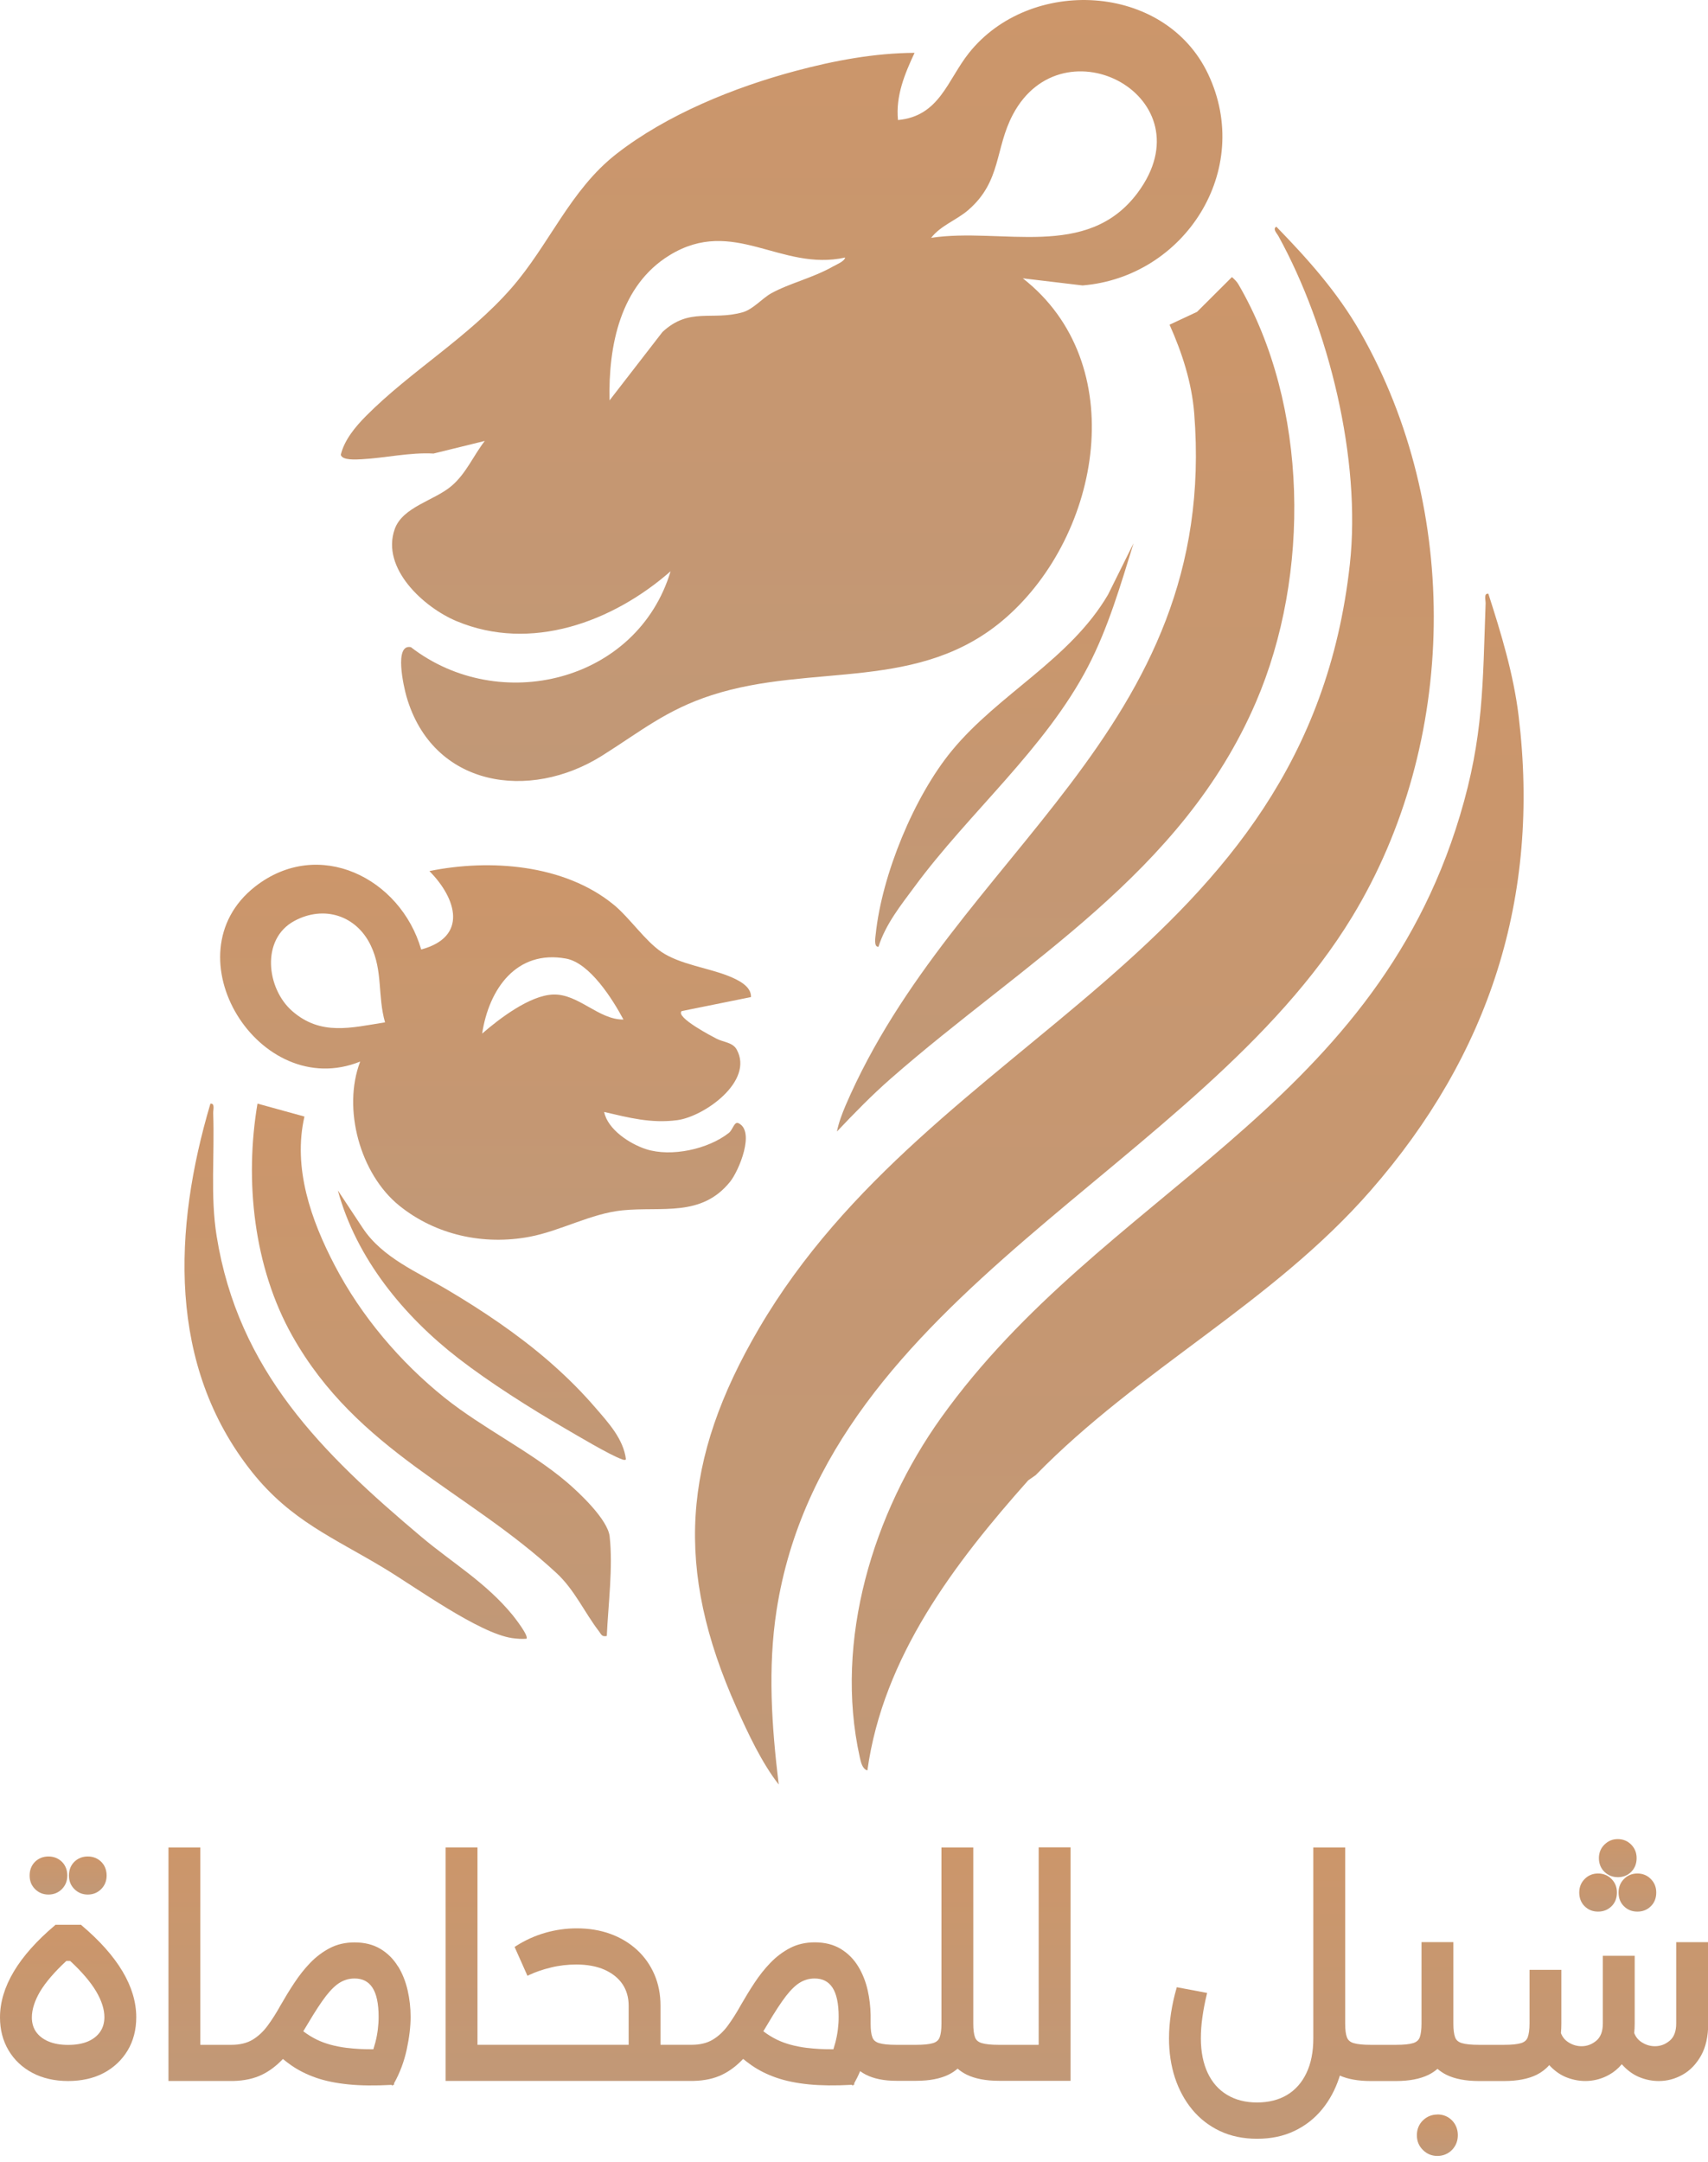 <svg width="49" height="62" viewBox="0 0 49 62" fill="none" xmlns="http://www.w3.org/2000/svg">
<path d="M19.237 16.382C17.577 17.835 15.231 18.706 13.093 17.809C12.165 17.42 10.927 16.303 11.323 15.174C11.55 14.532 12.465 14.354 12.957 13.932C13.378 13.57 13.574 13.075 13.908 12.644L12.438 13.005C11.755 12.967 11.049 13.134 10.374 13.169C10.227 13.176 9.812 13.208 9.777 13.039C9.881 12.612 10.197 12.235 10.498 11.931C11.782 10.638 13.427 9.682 14.668 8.265C15.761 7.017 16.355 5.447 17.69 4.409C19.132 3.286 21.061 2.505 22.817 2.036C23.931 1.738 25.08 1.522 26.238 1.515C25.954 2.119 25.692 2.756 25.762 3.442C26.955 3.332 27.179 2.296 27.797 1.52C29.545 -0.677 33.414 -0.506 34.66 2.125C35.968 4.889 33.974 7.948 31.055 8.185L29.343 7.981C32.458 10.417 31.592 15.312 28.866 17.705C26.393 19.876 23.318 18.995 20.416 19.934C19.114 20.355 18.379 20.974 17.279 21.665C15.188 22.985 12.413 22.572 11.662 19.975C11.583 19.698 11.297 18.457 11.788 18.557C14.322 20.514 18.283 19.563 19.24 16.376L19.237 16.382ZM26.713 6.82C28.736 6.514 31.186 7.471 32.635 5.531C34.678 2.793 30.501 0.561 29.058 3.285C28.54 4.262 28.732 5.192 27.786 6.016C27.448 6.312 26.989 6.463 26.713 6.82ZM24.247 7.385C22.395 7.793 21.043 6.197 19.21 7.318C17.793 8.185 17.451 9.918 17.487 11.481L19.005 9.52C19.778 8.801 20.421 9.205 21.308 8.954C21.605 8.869 21.865 8.556 22.123 8.412C22.644 8.123 23.314 7.973 23.903 7.639C24.005 7.581 24.222 7.497 24.247 7.385Z" fill="url(#paint0_linear_293_9818)"/>
<path d="M22.339 51.169C21.853 50.547 21.459 49.704 21.133 48.975C19.344 44.979 19.572 41.854 21.77 38.099C26.762 29.574 37.478 27.475 38.725 16.182C39.056 13.179 38.124 9.397 36.674 6.766C36.635 6.694 36.499 6.563 36.617 6.501C37.529 7.439 38.373 8.382 39.028 9.529C41.922 14.595 41.822 21.306 38.791 26.29C34.41 33.496 23.695 37.105 22.28 46.167C22.021 47.832 22.14 49.508 22.34 51.169H22.339Z" fill="url(#paint1_linear_293_9818)"/>
<path d="M29.708 42.302L29.498 42.449C27.389 44.818 25.336 47.504 24.884 50.767C24.734 50.724 24.695 50.517 24.665 50.385C23.923 47.038 25.053 43.374 26.999 40.653C31.639 34.169 39.324 31.899 41.883 23.389C42.566 21.117 42.535 19.62 42.62 17.305C42.623 17.208 42.56 17.005 42.699 17.025C43.066 18.166 43.421 19.33 43.567 20.529C44.199 25.742 42.717 30.255 39.322 34.139C36.488 37.382 32.691 39.247 29.709 42.302H29.708Z" fill="url(#paint2_linear_293_9818)"/>
<path d="M12.08 27.227C13.429 26.868 13.101 25.767 12.319 24.978C14.049 24.625 16.188 24.78 17.606 25.942C18.063 26.317 18.502 26.974 18.972 27.294C19.512 27.658 20.312 27.749 20.908 27.99C21.158 28.091 21.558 28.274 21.545 28.591L19.556 28.993C19.365 29.169 20.457 29.733 20.56 29.786C20.755 29.886 21.019 29.889 21.133 30.092C21.64 31.002 20.202 32.017 19.432 32.12C18.678 32.22 18.04 32.049 17.332 31.885C17.436 32.394 18.078 32.807 18.541 32.954C19.258 33.182 20.315 32.955 20.909 32.486C21.026 32.394 21.065 32.147 21.188 32.208C21.669 32.441 21.201 33.568 20.944 33.888C20.12 34.908 18.996 34.593 17.858 34.706C16.953 34.797 16.082 35.297 15.189 35.465C13.877 35.711 12.504 35.419 11.453 34.57C10.333 33.665 9.816 31.797 10.333 30.44C7.44 31.605 4.817 27.383 7.317 25.424C9.142 23.996 11.491 25.178 12.083 27.226L12.08 27.227ZM11.046 29.316C10.829 28.551 10.988 27.851 10.639 27.116C10.227 26.249 9.295 25.95 8.446 26.407C7.479 26.926 7.644 28.347 8.384 28.993C9.207 29.71 10.073 29.468 11.046 29.316ZM17.886 29.235C17.577 28.656 16.921 27.611 16.238 27.487C14.816 27.229 14.027 28.359 13.832 29.638C14.326 29.21 15.195 28.544 15.866 28.518C16.594 28.491 17.17 29.244 17.887 29.235H17.886Z" fill="url(#paint3_linear_293_9818)"/>
<path d="M24.01 32.45C24.058 32.199 24.159 31.934 24.259 31.698C27.378 24.45 34.988 20.998 34.26 11.851C34.189 10.965 33.911 10.112 33.553 9.311L34.342 8.942L35.342 7.945C35.413 8.007 35.482 8.073 35.53 8.156C37.545 11.616 37.598 16.492 36.032 20.131C33.915 25.055 29.383 27.575 25.561 30.923C25.016 31.399 24.506 31.923 24.009 32.448L24.01 32.45Z" fill="url(#paint4_linear_293_9818)"/>
<path d="M17.408 46.911C17.264 46.942 17.252 46.867 17.183 46.777C16.77 46.239 16.482 45.586 15.969 45.111C13.406 42.732 10.249 41.615 8.387 38.308C7.277 36.336 7.013 33.86 7.387 31.646L8.734 32.017C8.396 33.49 8.923 34.985 9.6 36.28C10.361 37.739 11.479 39.057 12.757 40.081C13.842 40.949 15.226 41.621 16.254 42.494C16.629 42.812 17.438 43.577 17.49 44.058C17.589 44.937 17.448 46.024 17.408 46.912V46.911Z" fill="url(#paint5_linear_293_9818)"/>
<path d="M15.102 46.991C14.961 47.001 14.825 46.991 14.686 46.971C13.731 46.827 11.926 45.514 11.021 44.969C9.563 44.09 8.344 43.607 7.23 42.21C4.796 39.154 4.973 35.231 6.036 31.648C6.176 31.63 6.111 31.831 6.116 31.928C6.161 33.084 6.03 34.299 6.215 35.443C6.836 39.309 9.242 41.673 12.079 44.061C12.982 44.822 13.926 45.365 14.704 46.31C14.778 46.402 15.18 46.917 15.102 46.991Z" fill="url(#paint6_linear_293_9818)"/>
<path d="M25.201 27.147C25.062 27.162 25.115 26.87 25.123 26.787C25.302 25.079 26.223 22.841 27.309 21.523C28.652 19.893 30.698 18.914 31.789 17.049L32.52 15.578C32.147 16.778 31.794 18 31.212 19.117C29.988 21.467 27.804 23.3 26.24 25.422C25.844 25.957 25.41 26.496 25.203 27.145L25.201 27.147Z" fill="url(#paint7_linear_293_9818)"/>
<path d="M15.877 39.148C16.304 39.527 16.707 39.931 17.08 40.364C17.448 40.79 17.889 41.264 17.958 41.851C17.919 41.872 17.889 41.862 17.847 41.847C17.496 41.724 16.566 41.167 16.19 40.949C15.202 40.374 14.055 39.649 13.154 38.953C11.587 37.742 10.224 36.09 9.693 34.136L10.409 35.218C10.976 36.072 11.993 36.485 12.832 36.983C13.845 37.583 14.855 38.26 15.757 39.042C15.797 39.077 15.836 39.112 15.875 39.147L15.877 39.148Z" fill="url(#paint8_linear_293_9818)"/>
<path d="M2.518 54.326C2.671 54.326 2.8 54.273 2.903 54.169C3.007 54.065 3.059 53.934 3.059 53.78C3.059 53.626 3.007 53.488 2.903 53.386C2.8 53.285 2.671 53.234 2.518 53.234C2.366 53.234 2.237 53.285 2.133 53.386C2.03 53.488 1.978 53.621 1.978 53.78C1.978 53.939 2.03 54.065 2.133 54.169C2.237 54.273 2.366 54.326 2.518 54.326Z" fill="url(#paint9_linear_293_9818)"/>
<path d="M1.39 54.326C1.543 54.326 1.672 54.273 1.776 54.169C1.879 54.065 1.931 53.934 1.931 53.78C1.931 53.626 1.879 53.488 1.776 53.386C1.672 53.285 1.543 53.234 1.39 53.234C1.238 53.234 1.109 53.285 1.005 53.386C0.902 53.488 0.85 53.621 0.85 53.78C0.85 53.939 0.902 54.065 1.005 54.169C1.109 54.273 1.238 54.326 1.39 54.326Z" fill="url(#paint10_linear_293_9818)"/>
<path d="M2.34 55.206L2.325 55.192H1.593L1.578 55.206C0.53 56.091 0 56.979 0 57.85C0 58.201 0.082 58.519 0.246 58.794C0.409 59.069 0.641 59.287 0.935 59.442C1.227 59.595 1.57 59.673 1.954 59.673C2.337 59.673 2.686 59.596 2.977 59.442C3.268 59.287 3.498 59.069 3.663 58.795C3.827 58.52 3.909 58.199 3.909 57.844C3.909 56.973 3.382 56.087 2.339 55.207L2.34 55.206ZM2.012 56.229C2.348 56.539 2.598 56.833 2.757 57.1C2.916 57.368 2.995 57.618 2.995 57.842C2.995 58.001 2.955 58.142 2.874 58.26C2.793 58.379 2.674 58.472 2.525 58.537C2.37 58.603 2.178 58.637 1.955 58.637C1.732 58.637 1.545 58.603 1.389 58.537C1.236 58.472 1.116 58.379 1.035 58.263C0.954 58.148 0.914 58.009 0.914 57.85C0.914 57.621 0.995 57.37 1.152 57.103C1.311 56.839 1.564 56.544 1.904 56.229H2.012Z" fill="url(#paint11_linear_293_9818)"/>
<path d="M11.418 56.388C11.292 56.18 11.124 56.011 10.919 55.887C10.712 55.761 10.46 55.698 10.171 55.698C9.909 55.698 9.671 55.752 9.463 55.861C9.256 55.968 9.067 56.111 8.899 56.285C8.733 56.457 8.579 56.653 8.441 56.863C8.303 57.07 8.173 57.285 8.05 57.5C7.93 57.717 7.804 57.915 7.677 58.087C7.552 58.257 7.405 58.393 7.244 58.49C7.083 58.585 6.88 58.635 6.637 58.635H5.747V52.976H4.833V59.672H6.692C7.01 59.664 7.289 59.604 7.522 59.489C7.734 59.386 7.931 59.236 8.116 59.041C8.194 59.104 8.274 59.166 8.357 59.224C8.564 59.368 8.803 59.487 9.07 59.58C9.335 59.672 9.648 59.735 10 59.77C10.347 59.805 10.76 59.809 11.23 59.784L11.265 59.806L11.28 59.781H11.305L11.304 59.74C11.472 59.44 11.593 59.115 11.668 58.771C11.743 58.423 11.78 58.108 11.78 57.833C11.78 57.579 11.752 57.323 11.695 57.075C11.638 56.824 11.547 56.593 11.422 56.388H11.418ZM9.958 58.724C9.62 58.682 9.326 58.602 9.087 58.485C8.952 58.419 8.823 58.339 8.701 58.246C8.746 58.175 8.791 58.099 8.836 58.022C9.036 57.683 9.211 57.417 9.356 57.229C9.499 57.046 9.636 56.916 9.765 56.842C9.891 56.769 10.027 56.733 10.171 56.733C10.398 56.733 10.564 56.816 10.681 56.989C10.8 57.166 10.862 57.449 10.862 57.831C10.862 58.077 10.831 58.323 10.769 58.564C10.751 58.631 10.732 58.697 10.711 58.762C10.432 58.765 10.18 58.75 9.96 58.723L9.958 58.724Z" fill="url(#paint12_linear_293_9818)"/>
<path d="M29.788 58.635H28.652C28.436 58.635 28.271 58.618 28.164 58.585C28.066 58.555 28.003 58.502 27.973 58.422C27.939 58.332 27.922 58.199 27.922 58.025V52.976H27.009V58.025C27.009 58.199 26.991 58.332 26.957 58.422C26.926 58.502 26.865 58.555 26.77 58.585C26.665 58.618 26.499 58.635 26.279 58.635H25.706C25.491 58.635 25.326 58.618 25.218 58.585C25.121 58.555 25.058 58.502 25.028 58.422C24.993 58.332 24.977 58.199 24.977 58.025V57.776C24.972 57.539 24.945 57.303 24.893 57.073C24.836 56.822 24.745 56.59 24.62 56.386C24.494 56.179 24.327 56.011 24.121 55.885C23.915 55.76 23.663 55.696 23.374 55.696C23.112 55.696 22.873 55.751 22.665 55.859C22.458 55.967 22.27 56.109 22.102 56.283C21.935 56.456 21.781 56.651 21.643 56.861C21.505 57.069 21.375 57.284 21.252 57.498C21.132 57.715 21.006 57.913 20.879 58.086C20.755 58.255 20.608 58.391 20.446 58.488C20.286 58.584 20.082 58.634 19.839 58.634H18.949V57.511C18.949 57.188 18.891 56.889 18.774 56.618C18.657 56.347 18.489 56.109 18.275 55.912C18.061 55.716 17.805 55.561 17.514 55.455C17.224 55.349 16.898 55.295 16.549 55.295C16.244 55.295 15.94 55.337 15.644 55.422C15.349 55.507 15.066 55.634 14.804 55.802L14.763 55.828L15.132 56.656L15.183 56.631C15.36 56.548 15.568 56.475 15.805 56.418C16.04 56.36 16.286 56.332 16.534 56.332C16.847 56.332 17.122 56.383 17.346 56.483C17.568 56.583 17.742 56.722 17.859 56.896C17.976 57.07 18.035 57.278 18.035 57.511V58.634H13.698V52.975H12.784V59.67H19.896C20.214 59.663 20.493 59.602 20.726 59.487C20.938 59.384 21.135 59.234 21.32 59.039C21.398 59.103 21.479 59.165 21.561 59.222C21.768 59.366 22.007 59.486 22.274 59.578C22.539 59.67 22.852 59.734 23.204 59.769C23.55 59.803 23.964 59.808 24.434 59.782L24.469 59.805L24.482 59.779H24.508L24.506 59.738C24.569 59.626 24.626 59.51 24.676 59.389C24.727 59.427 24.779 59.46 24.837 59.489C25.067 59.607 25.362 59.667 25.712 59.667H26.285C26.662 59.667 26.976 59.607 27.215 59.489C27.311 59.442 27.396 59.384 27.473 59.318C27.549 59.384 27.635 59.442 27.731 59.489C27.97 59.607 28.284 59.667 28.661 59.667H30.712V52.972H29.798V58.63L29.788 58.635ZM23.157 58.724C22.818 58.682 22.524 58.602 22.285 58.485C22.15 58.419 22.021 58.339 21.899 58.246C21.944 58.175 21.989 58.099 22.034 58.022C22.234 57.683 22.409 57.417 22.554 57.229C22.697 57.046 22.834 56.916 22.963 56.842C23.089 56.769 23.225 56.733 23.369 56.733C23.596 56.733 23.762 56.816 23.879 56.989C23.998 57.166 24.06 57.449 24.06 57.831C24.06 58.077 24.029 58.323 23.967 58.564C23.949 58.63 23.93 58.697 23.909 58.762C23.628 58.765 23.378 58.75 23.158 58.723L23.157 58.724Z" fill="url(#paint13_linear_293_9818)"/>
<path d="M41.237 60.634C41.074 60.634 40.935 60.692 40.821 60.802C40.707 60.914 40.648 61.058 40.648 61.228C40.648 61.397 40.705 61.533 40.819 61.648C40.933 61.763 41.074 61.821 41.236 61.821C41.398 61.821 41.546 61.762 41.657 61.647C41.768 61.532 41.823 61.389 41.823 61.226C41.823 61.063 41.766 60.913 41.655 60.801C41.544 60.689 41.402 60.631 41.234 60.631L41.237 60.634Z" fill="url(#paint14_linear_293_9818)"/>
<path d="M46.411 53.828C46.564 53.828 46.693 53.777 46.796 53.676C46.899 53.574 46.952 53.441 46.952 53.282C46.952 53.123 46.899 52.998 46.796 52.893C46.693 52.789 46.564 52.736 46.411 52.736C46.258 52.736 46.137 52.789 46.03 52.892C45.924 52.996 45.87 53.128 45.87 53.282C45.87 53.436 45.924 53.574 46.03 53.676C46.137 53.777 46.264 53.827 46.411 53.827V53.828Z" fill="url(#paint15_linear_293_9818)"/>
<path d="M46.434 54.269C46.434 54.429 46.486 54.561 46.589 54.662C46.693 54.764 46.822 54.815 46.974 54.815C47.127 54.815 47.256 54.764 47.359 54.662C47.463 54.561 47.515 54.428 47.515 54.269C47.515 54.11 47.463 53.984 47.359 53.88C47.256 53.775 47.127 53.722 46.974 53.722C46.822 53.722 46.693 53.775 46.589 53.88C46.486 53.984 46.434 54.114 46.434 54.269Z" fill="url(#paint16_linear_293_9818)"/>
<path d="M48.088 55.69V58.025C48.088 58.248 48.025 58.413 47.902 58.516C47.773 58.623 47.634 58.675 47.477 58.675C47.349 58.675 47.227 58.64 47.113 58.57C47.003 58.505 46.928 58.414 46.883 58.295C46.892 58.208 46.897 58.119 46.897 58.025V56.082H45.983V58.025C45.983 58.248 45.92 58.413 45.797 58.516C45.668 58.623 45.529 58.675 45.372 58.675C45.244 58.675 45.121 58.64 45.008 58.57C44.9 58.505 44.825 58.416 44.781 58.299C44.789 58.211 44.793 58.121 44.793 58.025V56.485H43.88V58.025C43.88 58.199 43.861 58.332 43.827 58.422C43.796 58.502 43.736 58.555 43.64 58.585C43.535 58.618 43.369 58.635 43.148 58.635H42.425C42.209 58.635 42.044 58.618 41.936 58.585C41.839 58.555 41.776 58.502 41.746 58.422C41.712 58.332 41.695 58.199 41.695 58.025V55.69H40.781V58.025C40.781 58.199 40.763 58.332 40.73 58.422C40.699 58.502 40.637 58.555 40.543 58.585C40.438 58.618 40.272 58.635 40.051 58.635H39.32C39.105 58.635 38.94 58.618 38.832 58.585C38.734 58.555 38.673 58.502 38.642 58.422C38.607 58.332 38.591 58.199 38.591 58.025V52.976H37.677V58.45C37.677 58.836 37.611 59.171 37.479 59.445C37.35 59.717 37.163 59.928 36.925 60.071C36.685 60.215 36.396 60.288 36.063 60.288C35.73 60.288 35.447 60.215 35.206 60.071C34.965 59.928 34.778 59.717 34.649 59.445C34.519 59.171 34.451 58.835 34.451 58.45C34.451 58.251 34.466 58.046 34.495 57.845C34.523 57.642 34.563 57.426 34.617 57.205L34.631 57.147L33.76 56.983L33.747 57.032C33.682 57.255 33.632 57.489 33.594 57.73C33.557 57.974 33.537 58.216 33.537 58.453C33.537 58.853 33.594 59.231 33.706 59.575C33.819 59.92 33.985 60.227 34.201 60.489C34.417 60.751 34.683 60.958 34.995 61.106C35.306 61.253 35.665 61.329 36.063 61.329C36.462 61.329 36.821 61.255 37.131 61.106C37.441 60.96 37.71 60.751 37.925 60.489C38.141 60.227 38.307 59.92 38.42 59.575C38.426 59.557 38.432 59.537 38.438 59.517C38.67 59.62 38.967 59.673 39.32 59.673H40.051C40.429 59.673 40.742 59.613 40.982 59.495C41.078 59.448 41.163 59.39 41.24 59.324C41.316 59.39 41.401 59.448 41.497 59.495C41.737 59.613 42.05 59.673 42.428 59.673H43.151C43.529 59.673 43.842 59.613 44.082 59.495C44.224 59.424 44.347 59.331 44.446 59.216C44.456 59.228 44.467 59.239 44.477 59.251C44.62 59.398 44.78 59.507 44.954 59.573C45.351 59.726 45.787 59.705 46.164 59.493C46.301 59.418 46.422 59.316 46.527 59.191C46.545 59.212 46.563 59.231 46.582 59.251C46.725 59.398 46.885 59.507 47.059 59.573C47.231 59.64 47.409 59.673 47.591 59.673C47.827 59.673 48.055 59.613 48.269 59.493C48.484 59.374 48.662 59.189 48.8 58.945C48.936 58.703 49.006 58.393 49.006 58.027V55.691H48.093L48.088 55.69Z" fill="url(#paint17_linear_293_9818)"/>
<path d="M45.846 54.815C45.999 54.815 46.128 54.764 46.232 54.662C46.335 54.561 46.387 54.428 46.387 54.269C46.387 54.11 46.335 53.984 46.232 53.88C46.128 53.775 45.999 53.722 45.846 53.722C45.694 53.722 45.565 53.775 45.462 53.88C45.358 53.984 45.306 54.114 45.306 54.269C45.306 54.423 45.358 54.561 45.462 54.662C45.565 54.764 45.694 54.815 45.846 54.815Z" fill="url(#paint18_linear_293_9818)"/>
<defs>
<linearGradient id="paint0_linear_293_9818" x1="22.423" y1="0" x2="22.423" y2="22.396" gradientUnits="userSpaceOnUse">
<stop stop-color="#CC966A"/>
<stop offset="1" stop-color="#C19877"/>
</linearGradient>
<linearGradient id="paint1_linear_293_9818" x1="30.536" y1="6.501" x2="30.536" y2="51.169" gradientUnits="userSpaceOnUse">
<stop stop-color="#CC966A"/>
<stop offset="1" stop-color="#C19877"/>
</linearGradient>
<linearGradient id="paint2_linear_293_9818" x1="34.072" y1="17.024" x2="34.072" y2="50.767" gradientUnits="userSpaceOnUse">
<stop stop-color="#CC966A"/>
<stop offset="1" stop-color="#C19877"/>
</linearGradient>
<linearGradient id="paint3_linear_293_9818" x1="13.93" y1="24.796" x2="13.93" y2="35.549" gradientUnits="userSpaceOnUse">
<stop stop-color="#CC966A"/>
<stop offset="1" stop-color="#C19877"/>
</linearGradient>
<linearGradient id="paint4_linear_293_9818" x1="30.57" y1="7.945" x2="30.57" y2="32.45" gradientUnits="userSpaceOnUse">
<stop stop-color="#CC966A"/>
<stop offset="1" stop-color="#C19877"/>
</linearGradient>
<linearGradient id="paint5_linear_293_9818" x1="12.376" y1="31.646" x2="12.376" y2="46.918" gradientUnits="userSpaceOnUse">
<stop stop-color="#CC966A"/>
<stop offset="1" stop-color="#C19877"/>
</linearGradient>
<linearGradient id="paint6_linear_293_9818" x1="10.203" y1="31.647" x2="10.203" y2="46.995" gradientUnits="userSpaceOnUse">
<stop stop-color="#CC966A"/>
<stop offset="1" stop-color="#C19877"/>
</linearGradient>
<linearGradient id="paint7_linear_293_9818" x1="28.813" y1="15.578" x2="28.813" y2="27.147" gradientUnits="userSpaceOnUse">
<stop stop-color="#CC966A"/>
<stop offset="1" stop-color="#C19877"/>
</linearGradient>
<linearGradient id="paint8_linear_293_9818" x1="13.825" y1="34.136" x2="13.825" y2="41.863" gradientUnits="userSpaceOnUse">
<stop stop-color="#CC966A"/>
<stop offset="1" stop-color="#C19877"/>
</linearGradient>
<linearGradient id="paint9_linear_293_9818" x1="2.518" y1="53.234" x2="2.518" y2="54.326" gradientUnits="userSpaceOnUse">
<stop stop-color="#CC966A"/>
<stop offset="1" stop-color="#C19877"/>
</linearGradient>
<linearGradient id="paint10_linear_293_9818" x1="1.39" y1="53.234" x2="1.39" y2="54.326" gradientUnits="userSpaceOnUse">
<stop stop-color="#CC966A"/>
<stop offset="1" stop-color="#C19877"/>
</linearGradient>
<linearGradient id="paint11_linear_293_9818" x1="1.954" y1="55.192" x2="1.954" y2="59.673" gradientUnits="userSpaceOnUse">
<stop stop-color="#CC966A"/>
<stop offset="1" stop-color="#C19877"/>
</linearGradient>
<linearGradient id="paint12_linear_293_9818" x1="8.307" y1="52.976" x2="8.307" y2="59.806" gradientUnits="userSpaceOnUse">
<stop stop-color="#CC966A"/>
<stop offset="1" stop-color="#C19877"/>
</linearGradient>
<linearGradient id="paint13_linear_293_9818" x1="21.748" y1="52.972" x2="21.748" y2="59.805" gradientUnits="userSpaceOnUse">
<stop stop-color="#CC966A"/>
<stop offset="1" stop-color="#C19877"/>
</linearGradient>
<linearGradient id="paint14_linear_293_9818" x1="41.236" y1="60.631" x2="41.236" y2="61.821" gradientUnits="userSpaceOnUse">
<stop stop-color="#CC966A"/>
<stop offset="1" stop-color="#C19877"/>
</linearGradient>
<linearGradient id="paint15_linear_293_9818" x1="46.411" y1="52.736" x2="46.411" y2="53.828" gradientUnits="userSpaceOnUse">
<stop stop-color="#CC966A"/>
<stop offset="1" stop-color="#C19877"/>
</linearGradient>
<linearGradient id="paint16_linear_293_9818" x1="46.974" y1="53.722" x2="46.974" y2="54.815" gradientUnits="userSpaceOnUse">
<stop stop-color="#CC966A"/>
<stop offset="1" stop-color="#C19877"/>
</linearGradient>
<linearGradient id="paint17_linear_293_9818" x1="41.272" y1="52.976" x2="41.272" y2="61.329" gradientUnits="userSpaceOnUse">
<stop stop-color="#CC966A"/>
<stop offset="1" stop-color="#C19877"/>
</linearGradient>
<linearGradient id="paint18_linear_293_9818" x1="45.846" y1="53.722" x2="45.846" y2="54.815" gradientUnits="userSpaceOnUse">
<stop stop-color="#CC966A"/>
<stop offset="1" stop-color="#C19877"/>
</linearGradient>
</defs>
</svg>
